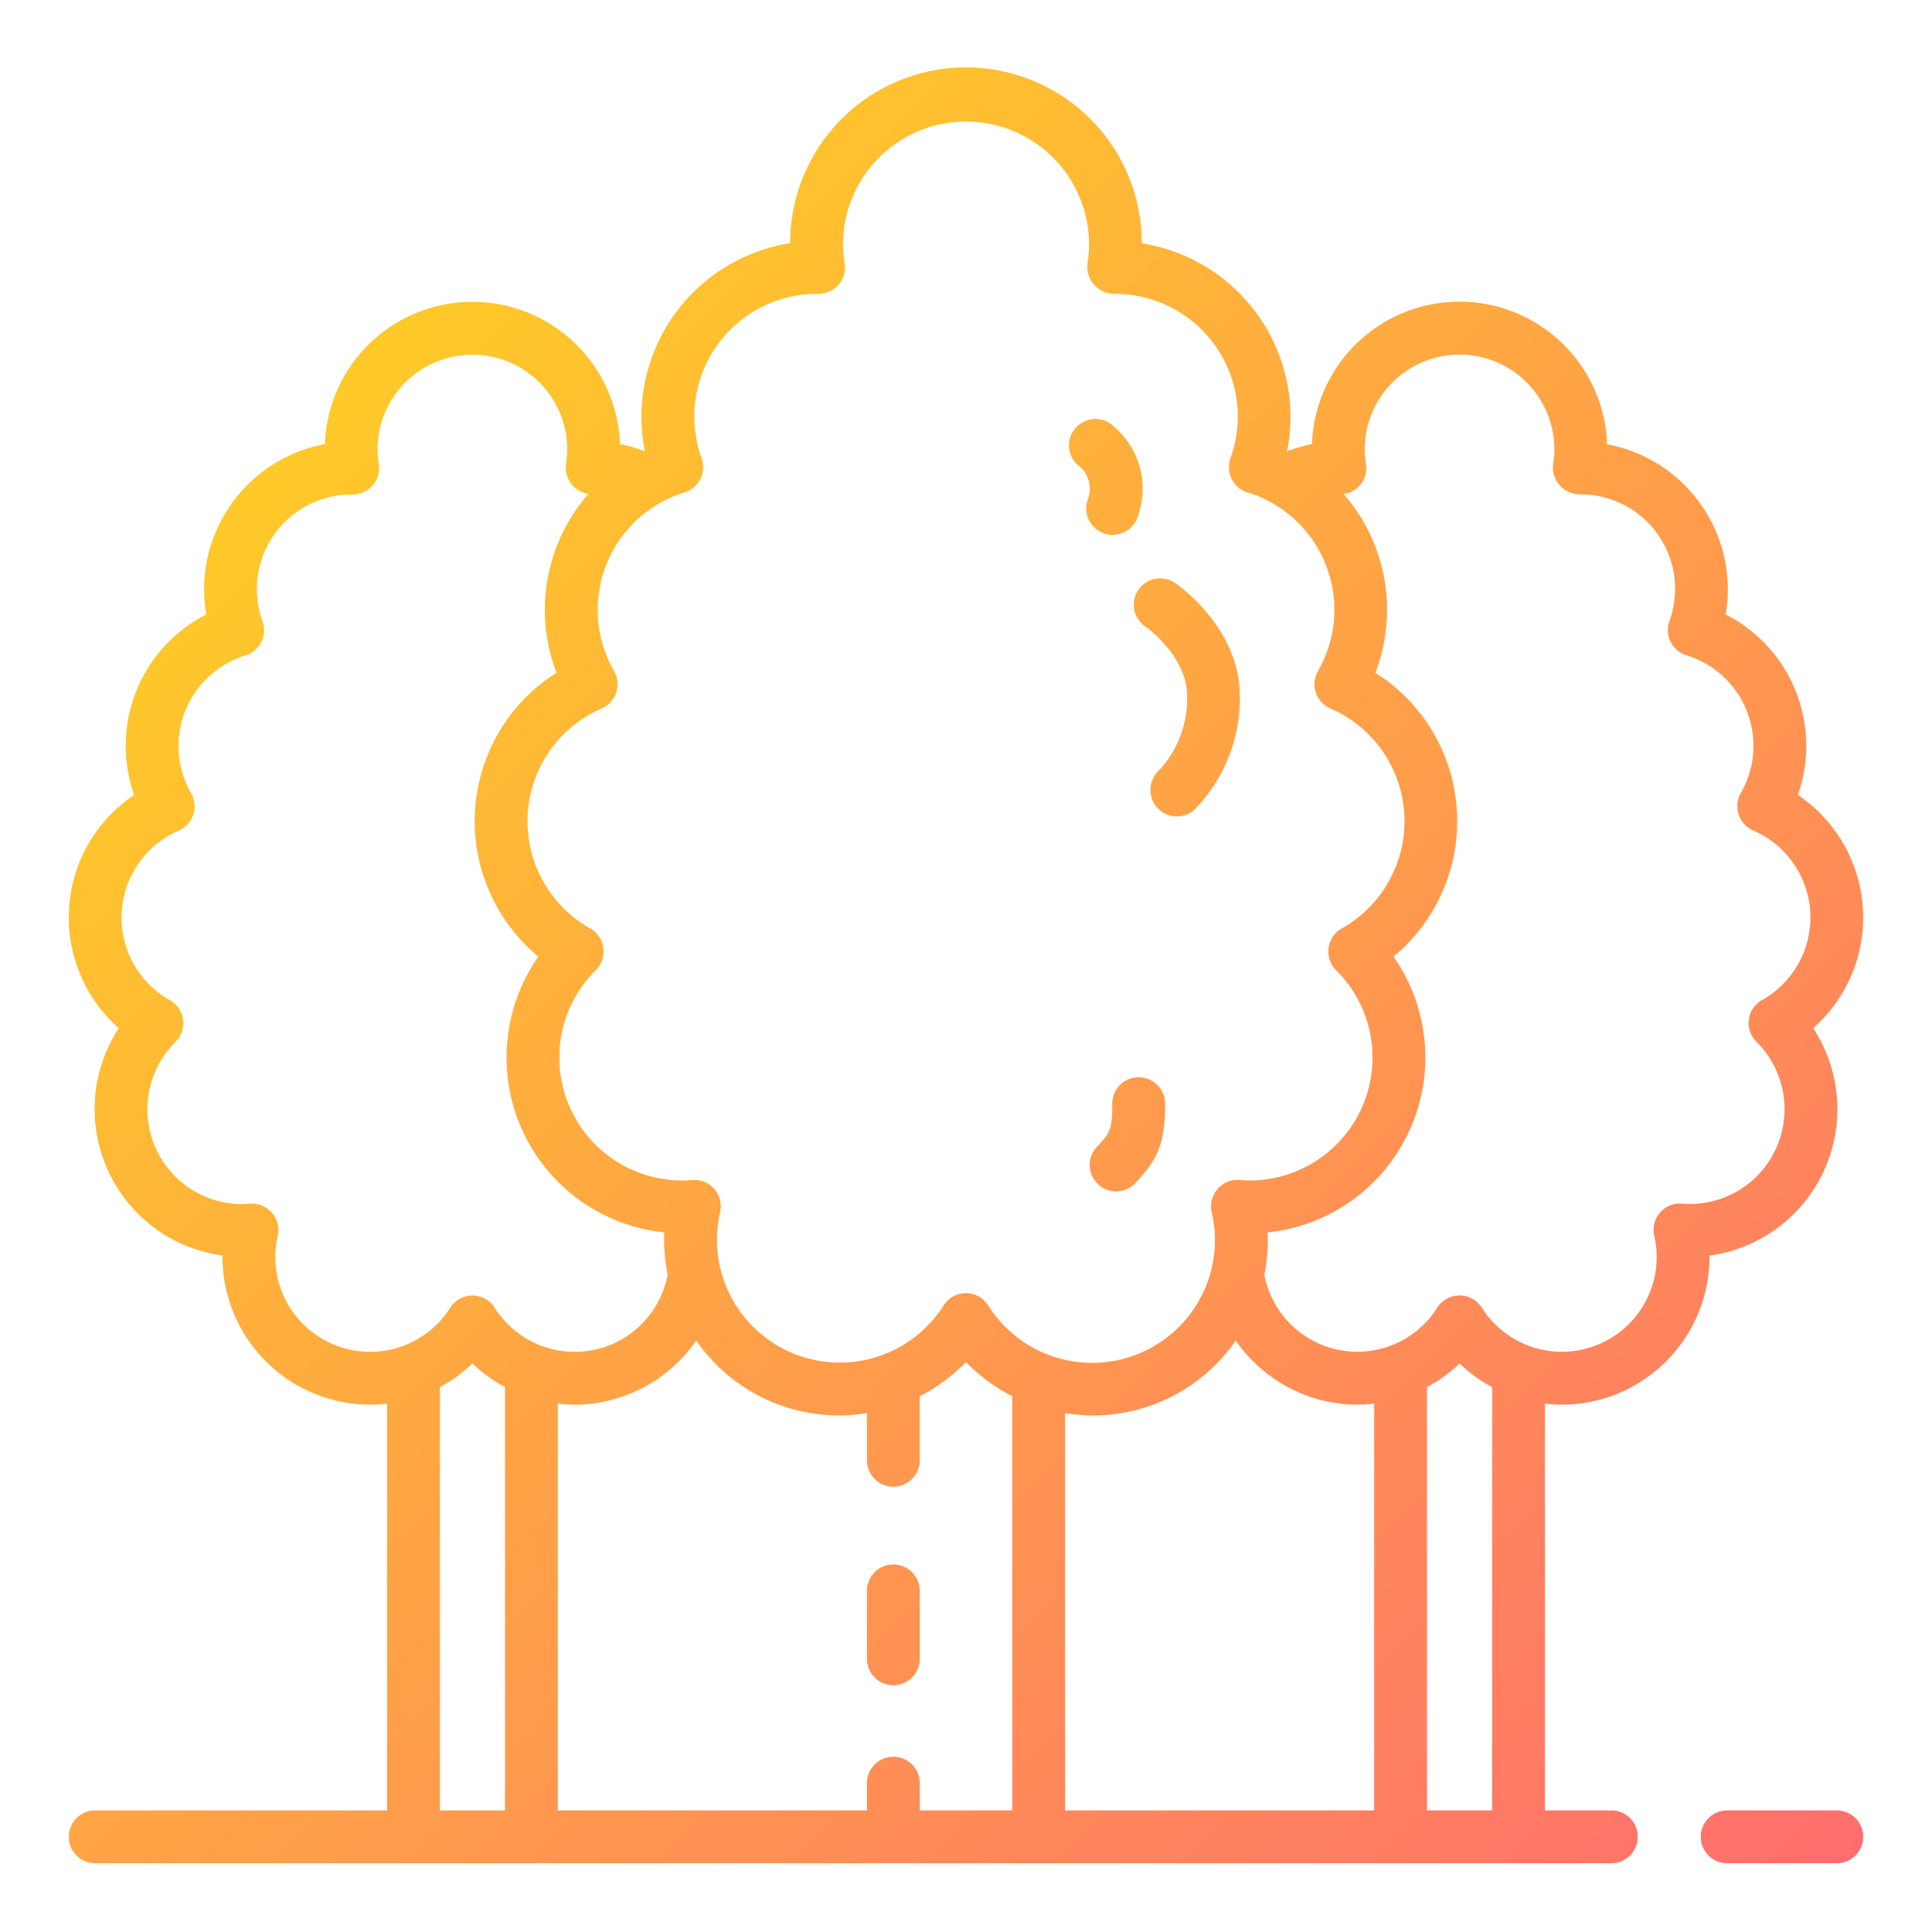 <?xml version="1.0"?>
<svg xmlns="http://www.w3.org/2000/svg" xmlns:xlink="http://www.w3.org/1999/xlink" width="512" height="512" viewBox="0 0 128 128"><defs><linearGradient id="a" x1="113.653" y1="132.209" x2="14.347" y2="32.904" gradientUnits="userSpaceOnUse"><stop offset="0" stop-color="#ff6e6e"/><stop offset="1" stop-color="#ffca28"/></linearGradient></defs><path d="M60.937,105.4v4.5a1.75,1.75,0,0,1-3.5,0v-4.5a1.75,1.75,0,0,1,3.5,0Zm41.419-12.409v26.952h4.4a1.75,1.75,0,0,1,0,3.5H6.307a1.75,1.75,0,0,1,0-3.5H25.644V92.991a9.677,9.677,0,0,1-1.12.071,9.8,9.8,0,0,1-9.783-9.784v-.094A9.788,9.788,0,0,1,7.87,68.12,9.776,9.776,0,0,1,8.886,52.667a9.772,9.772,0,0,1,4.783-11.961,9.571,9.571,0,0,1-.146-1.663,9.8,9.8,0,0,1,8-9.621,9.783,9.783,0,0,1,19.553,0,9.507,9.507,0,0,1,1.65.475l0,0a11.506,11.506,0,0,1-.229-2.278,11.667,11.667,0,0,1,9.851-11.51,11.648,11.648,0,0,1,23.3.013,11.659,11.659,0,0,1,9.851,11.5A11.506,11.506,0,0,1,85.27,29.9l0,0a9.662,9.662,0,0,1,1.65-.479,9.783,9.783,0,0,1,19.554.013,9.792,9.792,0,0,1,8,9.61,9.571,9.571,0,0,1-.146,1.663,9.772,9.772,0,0,1,4.783,11.961A9.776,9.776,0,0,1,120.13,68.12a9.788,9.788,0,0,1-6.871,15.064v.094a9.8,9.8,0,0,1-9.783,9.784A9.677,9.677,0,0,1,102.356,92.991ZM89.024,32.735a11.655,11.655,0,0,1,2.1,11.836,11.639,11.639,0,0,1,1.2,18.806A11.651,11.651,0,0,1,83.987,81.65c.007.16.011.318.011.476a11.656,11.656,0,0,1-.232,2.311,6.265,6.265,0,0,0,11.457,2.2,1.751,1.751,0,0,1,2.953,0,6.278,6.278,0,0,0,11.583-3.364,6.385,6.385,0,0,0-.163-1.4,1.749,1.749,0,0,1,1.845-2.132c.167.014.335.027.506.027a6.281,6.281,0,0,0,4.423-10.744,1.75,1.75,0,0,1,.371-2.767,6.279,6.279,0,0,0-.585-11.237,1.749,1.749,0,0,1-.821-2.477,6.272,6.272,0,0,0-3.6-9.126,1.751,1.751,0,0,1-1.132-2.264,6.264,6.264,0,0,0-5.91-8.4,1.817,1.817,0,0,1-1.361-.61,1.767,1.767,0,0,1-.434-1.4,6.136,6.136,0,0,0,.084-.966,6.283,6.283,0,1,0-12.566,0,6.136,6.136,0,0,0,.084.966,1.751,1.751,0,0,1-.4,1.406A1.819,1.819,0,0,1,89.024,32.735ZM70.563,93.623v26.32h20.48V92.991a9.659,9.659,0,0,1-1.119.071,9.828,9.828,0,0,1-8.053-4.248,11.483,11.483,0,0,1-11.308,4.809Zm-25.21-61A8.135,8.135,0,0,0,40.685,44.46a1.751,1.751,0,0,1-.822,2.478A8.143,8.143,0,0,0,39.1,61.51a1.751,1.751,0,0,1,.372,2.767,8.145,8.145,0,0,0,5.734,13.934c.223,0,.44-.017.658-.034a1.75,1.75,0,0,1,1.845,2.134,8.139,8.139,0,0,0,14.809,6.178,1.75,1.75,0,0,1,2.954,0,8.135,8.135,0,0,0,14.809-6.178,1.75,1.75,0,0,1,1.845-2.134c.218.017.435.034.658.034a8.146,8.146,0,0,0,5.734-13.934A1.751,1.751,0,0,1,88.9,61.51a8.143,8.143,0,0,0-.758-14.572,1.751,1.751,0,0,1-.822-2.478,8.135,8.135,0,0,0-4.668-11.835,1.752,1.752,0,0,1-1.132-2.263,8.128,8.128,0,0,0-7.664-10.891,1.835,1.835,0,0,1-1.37-.61,1.772,1.772,0,0,1-.441-1.405,8.02,8.02,0,0,0,.108-1.251,8.148,8.148,0,1,0-16.3,0,8.02,8.02,0,0,0,.108,1.251,1.753,1.753,0,0,1-.4,1.407,1.843,1.843,0,0,1-1.5.605,8.131,8.131,0,0,0-7.578,10.894,1.752,1.752,0,0,1-1.132,2.263ZM24.524,89.562a6.257,6.257,0,0,0,5.3-2.92,1.751,1.751,0,0,1,2.953,0,6.265,6.265,0,0,0,11.457-2.2A11.656,11.656,0,0,1,44,82.126c0-.158,0-.316.011-.476a11.65,11.65,0,0,1-8.342-18.273,11.639,11.639,0,0,1,1.2-18.806,11.653,11.653,0,0,1,2.111-11.844,1.788,1.788,0,0,1-1.05-.577,1.767,1.767,0,0,1-.434-1.4,6.136,6.136,0,0,0,.084-.966,6.283,6.283,0,0,0-12.566,0,6.136,6.136,0,0,0,.084.966,1.751,1.751,0,0,1-.4,1.406,1.834,1.834,0,0,1-1.48.606,6.267,6.267,0,0,0-5.824,8.4,1.751,1.751,0,0,1-1.132,2.264,6.272,6.272,0,0,0-3.6,9.126,1.749,1.749,0,0,1-.821,2.477,6.279,6.279,0,0,0-.585,11.237,1.75,1.75,0,0,1,.371,2.767,6.281,6.281,0,0,0,4.423,10.744c.171,0,.339-.013.506-.027A1.749,1.749,0,0,1,18.4,81.876a6.385,6.385,0,0,0-.163,1.4A6.291,6.291,0,0,0,24.524,89.562Zm8.933,30.381V91.9A9.693,9.693,0,0,1,31.3,90.331,9.745,9.745,0,0,1,29.144,91.9v28.044Zm33.606,0V92.5A11.61,11.61,0,0,1,64,90.241,11.61,11.61,0,0,1,60.937,92.5v4.248a1.75,1.75,0,0,1-3.5,0V93.623a11.483,11.483,0,0,1-11.308-4.809,9.828,9.828,0,0,1-8.053,4.248,9.659,9.659,0,0,1-1.119-.071v26.952h20.48v-1.806a1.75,1.75,0,0,1,3.5,0v1.806ZM98.856,91.9A9.745,9.745,0,0,1,96.7,90.331,9.693,9.693,0,0,1,94.543,91.9v28.044h4.313Zm22.837,28.044h-7.262a1.75,1.75,0,0,0,0,3.5h7.262a1.75,1.75,0,0,0,0-3.5ZM72.05,33.15a1.75,1.75,0,0,0,1.129,2.2,1.73,1.73,0,0,0,.537.085,1.752,1.752,0,0,0,1.666-1.214,5.408,5.408,0,0,0-1.613-5.989,1.75,1.75,0,0,0-2.393,2.555A1.966,1.966,0,0,1,72.05,33.15Zm3.391,38.221h-.007a1.75,1.75,0,0,0-1.743,1.757c.008,1.755-.17,1.946-1.024,2.862a1.75,1.75,0,0,0,2.561,2.386c1.459-1.565,1.975-2.6,1.963-5.263A1.75,1.75,0,0,0,75.441,71.371Zm-.023-32.288a1.75,1.75,0,0,0,.468,2.43c.025.017,2.494,1.752,2.743,4.205a6.975,6.975,0,0,1-1.9,5.385,1.751,1.751,0,0,0,2.4,2.548,10.56,10.56,0,0,0,2.977-8.286c-.417-4.1-4.106-6.644-4.262-6.75A1.75,1.75,0,0,0,75.418,39.083Z" fill="url(#a)"/></svg>
